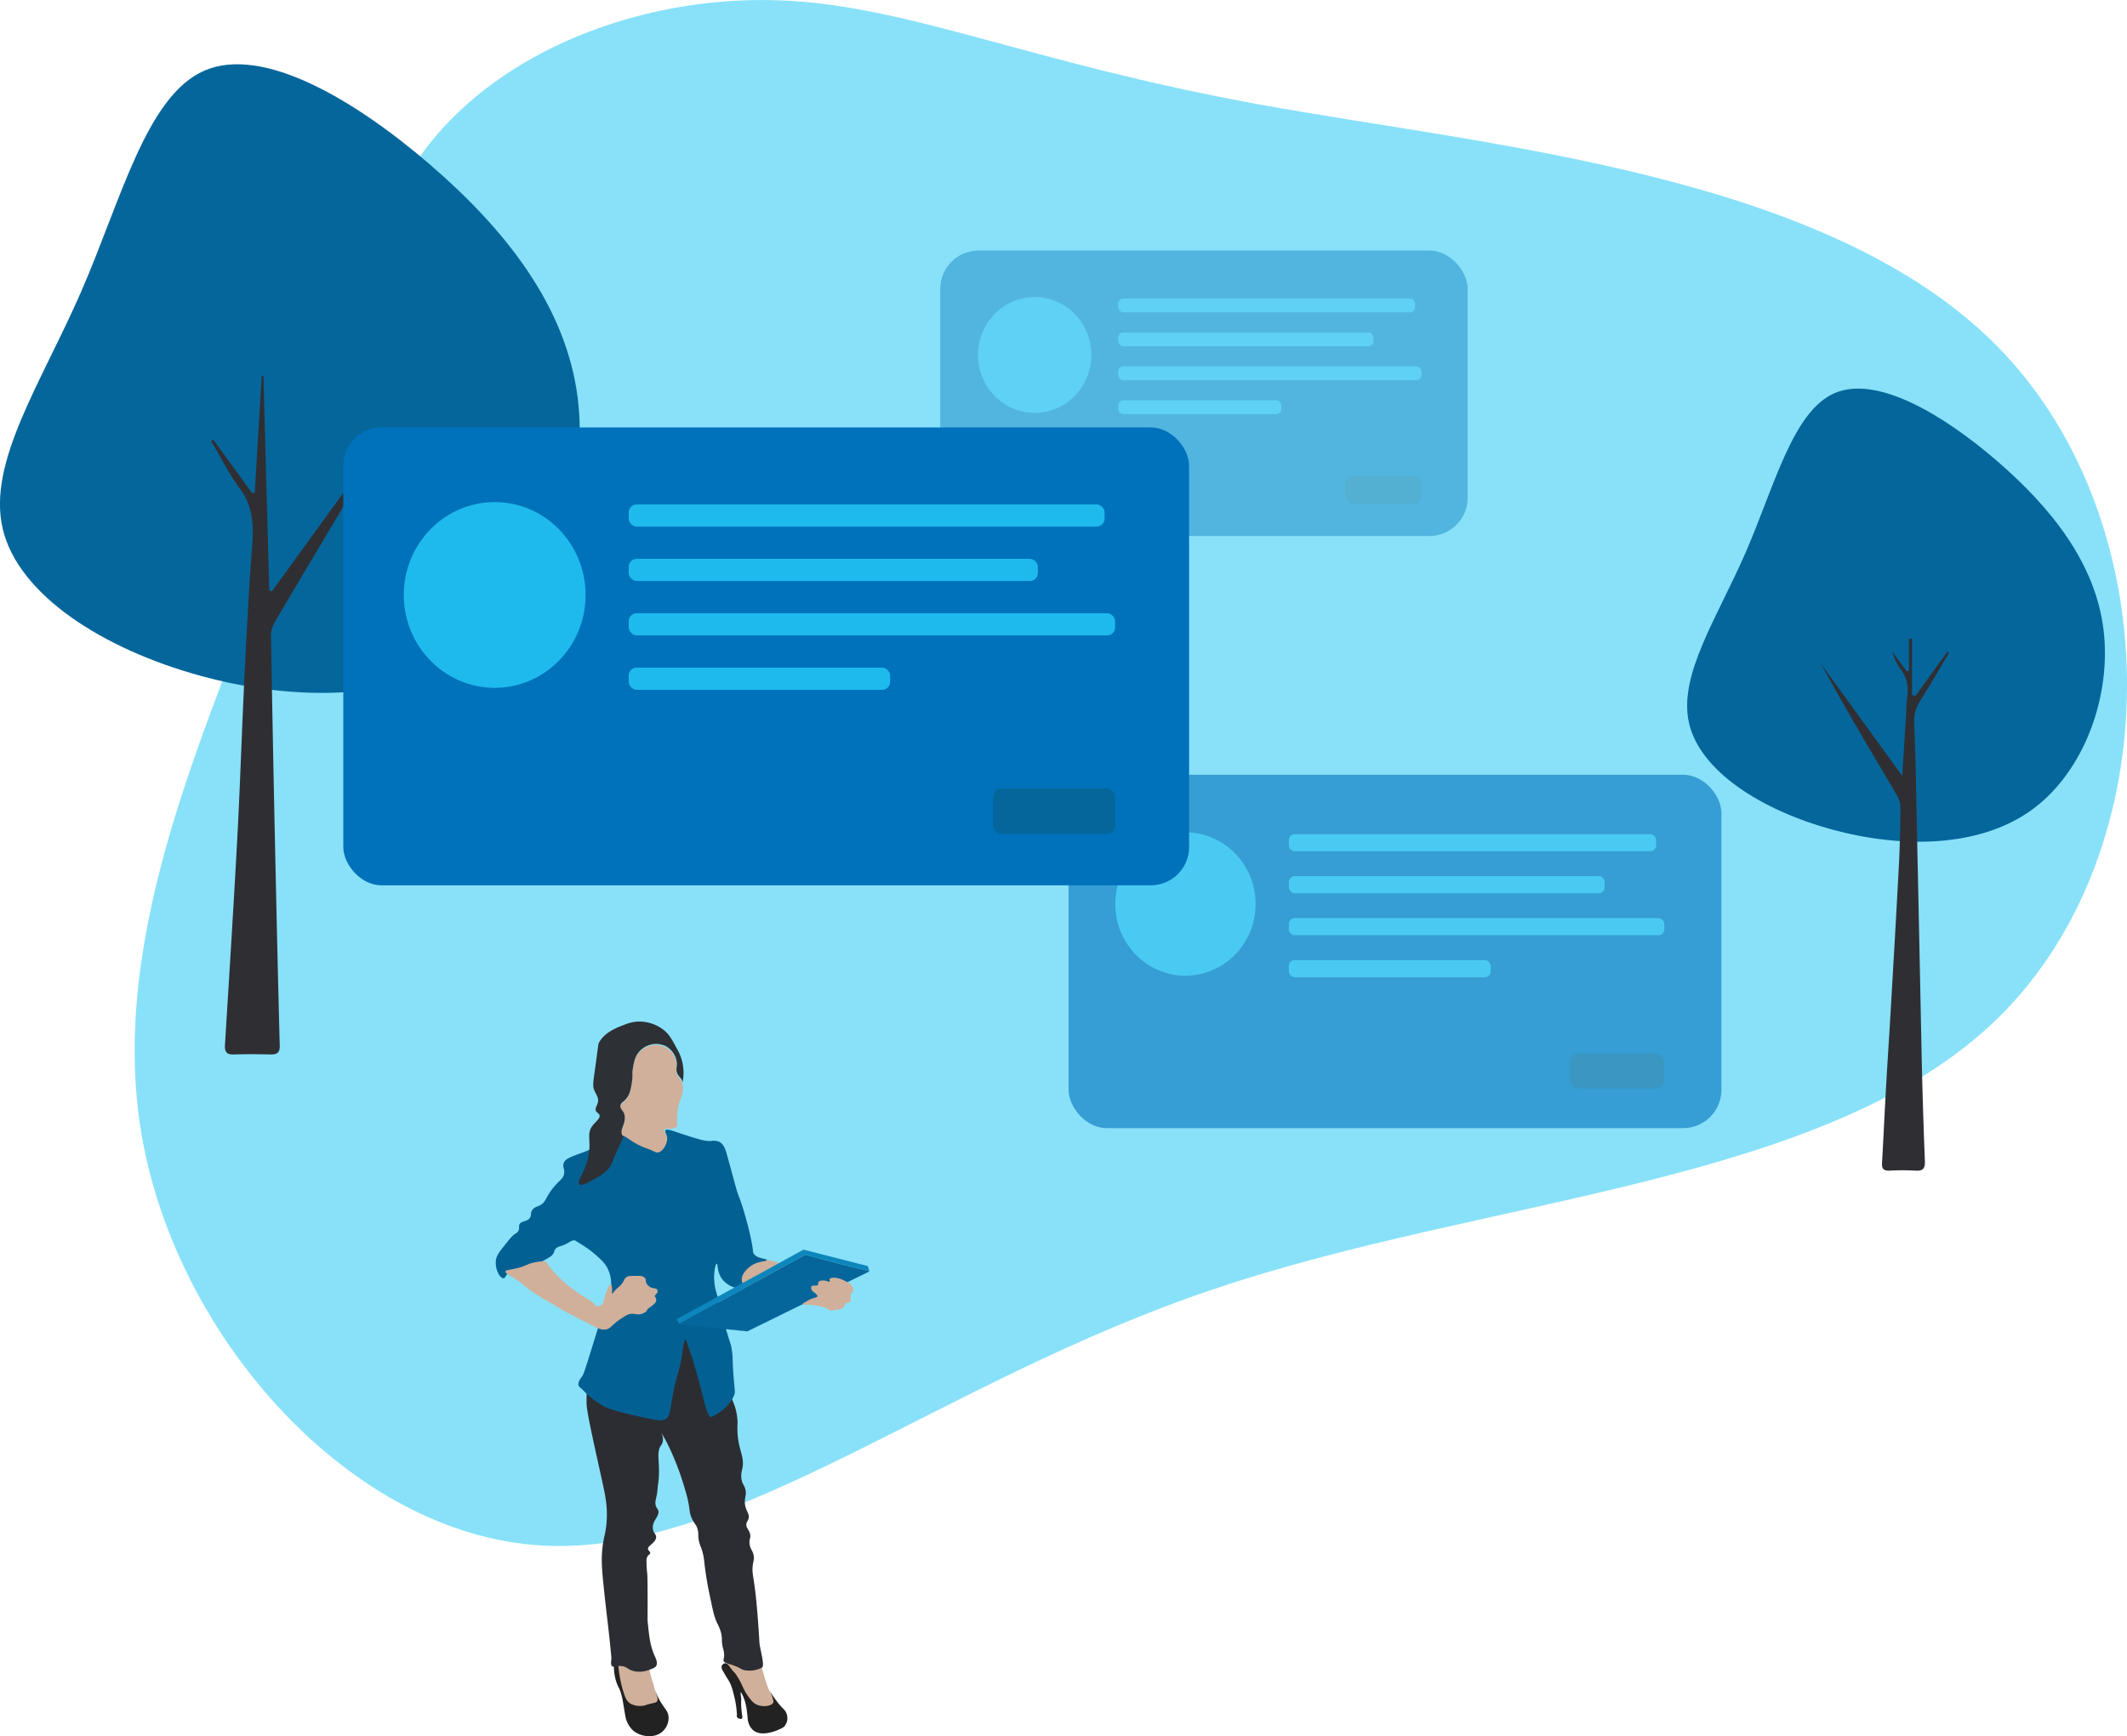 <?xml version="1.0" encoding="UTF-8"?> <svg xmlns="http://www.w3.org/2000/svg" id="Layer_1" data-name="Layer 1" viewBox="0 0 956.87 781.27"><title>case-illustration</title><g opacity="0.5"><path d="M373.27,165.42c57.78,2.14,111.44,27.82,215.31,46.75,103.55,18.93,257.13,31,333.68,110.12s76.22,225.36-.66,300.92-230.3,80.5-353.43,122.31C445,787,352.36,865.52,266.6,860.75s-164.45-93-180.25-184.53,31.11-186.51,59.26-265.36S182.81,269.29,218.2,227C253.76,184.84,315.49,163.28,373.27,165.42Z" transform="translate(-22.59 -165.27)" fill="#11c4f4"></path></g><g opacity="0.6"><rect x="480.72" y="348.63" width="293.69" height="159.03" rx="17.24" fill="#0072bb"></rect><g><g><ellipse cx="533.29" cy="406.8" rx="31.56" ry="32.26" fill="#1fbaed"></ellipse><rect x="579.82" y="413.15" width="168.9" height="7.69" rx="2.62" fill="#1fbaed"></rect><rect x="579.82" y="432.05" width="90.78" height="7.69" rx="2.62" fill="#1fbaed"></rect><rect x="579.82" y="375.37" width="165.24" height="7.69" rx="2.62" fill="#1fbaed"></rect><rect x="579.82" y="394.26" width="142.07" height="7.69" rx="2.62" fill="#1fbaed"></rect></g><rect x="706.35" y="473.98" width="42.37" height="15.83" rx="3.8" fill="#05669b"></rect></g></g><g opacity="0.4"><rect x="422.99" y="112.73" width="237.27" height="128.48" rx="17.24" fill="#0072bb"></rect><g><g><ellipse cx="465.47" cy="159.73" rx="25.5" ry="26.06" fill="#1fbaed"></ellipse><rect x="503.06" y="164.86" width="136.46" height="6.22" rx="2.23" fill="#1fbaed"></rect><rect x="503.06" y="180.12" width="73.34" height="6.22" rx="2.23" fill="#1fbaed"></rect><rect x="503.06" y="134.33" width="133.5" height="6.22" rx="2.23" fill="#1fbaed"></rect><rect x="503.06" y="149.6" width="114.78" height="6.22" rx="2.23" fill="#1fbaed"></rect></g><rect x="605.28" y="214" width="34.23" height="12.79" rx="3.8" fill="#05669b"></rect></g></g><g><path d="M237.93,457c-32.82,24-81.76,24.3-125.34,12.32S30.76,433,23.79,403.11s17.46-65.59,35.4-106.81,29.3-88,55.43-99.28,67.2,12.86,101.32,42.23,61.32,63.89,66.53,105S270.83,433,237.93,457Z" transform="translate(-22.59 -165.27)" fill="#05669b"></path><path d="M118.55,363.12l17.43,24,1.19-.11,3.18-52.66.75,0q1.31,48.26,2.62,96.5l1.17.53,43.24-59.6,1.14.76c-2.91,4.94-5.79,9.89-8.72,14.82-11.32,19-22.7,38.06-33.94,57.16a13.14,13.14,0,0,0-2.12,6.47q1,57.94,2.3,115.9.75,34.47,1.65,68.95c.08,3.2-1.35,4-4.22,3.93-5.5-.13-11-.17-16.5,0-3.11.1-4.11-1.14-3.93-4.14,1.91-31.23,3.91-62.47,5.58-93.72,1.28-23.93,2-47.89,3.19-71.82.95-19.46,1.92-38.92,3.41-58.34.73-9.52.66-18.3-5.41-26.53-5-6.71-8.71-14.31-13-21.51Z" transform="translate(-22.59 -165.27)" fill="#2f2f33"></path></g><g><rect x="154.44" y="192.35" width="380.5" height="206.04" rx="17.24" fill="#0072bb"></rect><g><g><ellipse cx="222.55" cy="267.73" rx="40.89" ry="41.79" fill="#1fbaed"></ellipse><rect x="282.83" y="275.95" width="218.83" height="9.97" rx="3.58" fill="#1fbaed"></rect><rect x="282.83" y="300.43" width="117.61" height="9.97" rx="3.58" fill="#1fbaed"></rect><rect x="282.83" y="227" width="214.09" height="9.97" rx="3.58" fill="#1fbaed"></rect><rect x="282.83" y="251.47" width="184.07" height="9.97" rx="3.58" fill="#1fbaed"></rect></g><rect x="446.76" y="354.75" width="54.9" height="20.51" rx="3.8" fill="#05669b"></rect></g></g><g><path d="M936.79,529.58c-23.66,17.27-58.92,17.51-90.34,8.88s-59-26.14-64-47.71,12.59-47.26,25.51-77,21.13-63.41,39.95-71.56,48.44,9.27,73,30.44,44.19,46,47.95,75.66S960.5,512.27,936.79,529.58Z" transform="translate(-22.59 -165.27)" fill="#05669b"></path><path d="M899.39,459.08c-4.3,7.19-8.51,14.43-12.93,21.54a17.39,17.39,0,0,0-2.74,10.68c.67,13.87.83,27.77,1.12,41.67Q886,587,887.09,641q.52,23.4,1.44,46.78c.12,3.2-.77,4.5-4.14,4.27a108,108,0,0,0-11.8,0c-2.59.11-3.49-.83-3.34-3.42.66-11.24,1.15-22.5,1.79-33.75.67-11.9,1.48-23.79,2.17-35.7,1.25-21.71,2.53-43.42,3.66-65.13.45-8.63.63-17.27.66-25.91a11.4,11.4,0,0,0-1.84-5.44c-11.46-19.41-23-38.76-33.84-58.63,11.93,16.45,23.86,32.9,36.5,50.35.59-9.38,1.11-17.55,1.62-25.72.2-3.27.2-6.56.61-9.8.57-4.48,0-8.52-2.81-12.26a24.64,24.64,0,0,1-3.9-8.06l6.5,8.77,1-.33V452.7l1.38,0v25.25l1.53.53q7.21-10,14.42-20Z" transform="translate(-22.59 -165.27)" fill="#2f2f33"></path></g><g><path d="M310,639a10.35,10.35,0,0,1,4.78-3.1,9.52,9.52,0,0,1,6.45.24,9.75,9.75,0,0,1,5.74,8.12c.05,1.65-.52,2.37,0,4.06.59,1.94,1.63,1.91,2.38,3.82a10,10,0,0,1,0,6c-.45,2.11-.84,1.88-1.43,4.3a28.41,28.41,0,0,0-.72,5.74c-.08,2.9.31,3.37-.23,4.06-1.41,1.75-5.27.26-5.74,1.43-.21.53.55.91,1.2,2.39a6.73,6.73,0,0,1,.47,4.54,5.18,5.18,0,0,1-3.58,3.58c-1.07.23-1.81-.12-3.82-1-6.08-2.53-5.49-2-7.65-3.11-3.36-1.78-5.05-2.67-5.49-3.82-1-2.56,1.59-4.42,1.2-8.36-.25-2.43-2.27-3-1.92-4.78.28-1.39,1.38-1.48,2.75-3.23,1.54-2,1.88-4,2.39-7.16.56-3.42-.05-3.33.48-6.45C307.73,643.58,308.14,641.16,310,639Z" transform="translate(-22.59 -165.27)" fill="#d0b09a"></path><g><g><path d="M310,902.46c-1.9-1.08-4.2-.22-4.77,0-3.58,1.33-5.69,5.35-6,8.84-.07.76.51,3,1.67,7.4a80.62,80.62,0,0,0,2.63,9.08c1,2.28,1.58,3,2.14,5.25.71,2.77.22,3.36,1,4.54,2,3.14,7.68,2.67,8.12,2.63a13,13,0,0,0,5.27-1.87c1.82-1,2.07-1.54,2.14-1.71.64-1.62-1.21-3.56-2.51-5.38-1.71-2.39-2.49-5.26-4.06-11-1-3.74-2.64-11.12-2.87-12.18C312.22,905.56,311.79,903.45,310,902.46Z" transform="translate(-22.59 -165.27)" fill="#d0b09a"></path><path d="M316,921.09s.53,2.51,1.91,6.69c.4,1.2.79,2.33.24,3.1-.39.54-1,.59-2.63,1-2.68.61-2.45.8-3.58.95a9,9,0,0,1-5.74-.95c-1.7-1.08-2.27-2.73-3.34-6a51.46,51.46,0,0,1-1.91-9.32c-.73-5.12-.85-7.64-1.2-7.64s-.89,2.93-.95,5.49a21.83,21.83,0,0,0,1.13,7.92c.79,2.33,1.31,2.48,2.09,5.1a41.55,41.55,0,0,1,1,4.78c.93,5.38.93,6.26,1.67,7.88a11,11,0,0,0,2.63,3.82c3.3,2.93,9.68,3.87,13.37.48a8.27,8.27,0,0,0,2.63-6.93c-.25-1.86-1.2-2.83-2.39-4.54A31.33,31.33,0,0,1,316,921.09Z" transform="translate(-22.59 -165.27)" fill="#222"></path></g><g><path d="M360,900.41c-2-1-4.39-.21-5,0-3.74,1.29-6,5.19-6.24,8.58-.07.75.54,2.9,1.75,7.19,1.38,4.91-.32,1.63.33,3.05,1,2.22,4.05,2.24,4.64,4.41.74,2.69,3.63,6.73,4.41,7.89,2.05,3.05,4.63,5.57,5.09,5.53a14.24,14.24,0,0,0,5.51-1.81c1.9-1,2.16-1.5,2.23-1.67.67-1.57-1.26-3.45-2.62-5.22-1.79-2.33-2.6-5.11-4.24-10.67-1.07-3.63-2.76-10.8-3-11.83C362.26,903.42,361.81,901.38,360,900.41Z" transform="translate(-22.59 -165.27)" fill="#d0b09a"></path><path d="M368.79,925.87a21.9,21.9,0,0,1,1.43,3.58c.27,1,.4,1.51.24,1.91-.63,1.63-4.54,2.24-7.4,1-1.51-.68-2.32-1.7-3.59-3.35-2.69-3.49-2.54-5.29-5.49-9.79-1.27-1.94-.67-.64-2.87-3.58-.86-1.16-1.36-1.9-2.15-1.92a1.9,1.9,0,0,0-1.67,1.2c-.3.8.13,1.6.72,2.63,1.46,2.56,2.34,3.86,2.86,4.77a22.88,22.88,0,0,1,1.68,5,43,43,0,0,1,1.43,7.64c0,.6.14,1.2.12,1.8s-.11,1,.12,1.31a1.68,1.68,0,0,0,1.07.6,1.37,1.37,0,0,0,1,0c.45-.3.2-1.24,0-2.87A33.05,33.05,0,0,1,356,932c0-1.51.08-1.66,0-2.87a17.6,17.6,0,0,1-.24-2.39c.24-.08,1.43,2.12,2.15,4.78a29.89,29.89,0,0,1,.72,4.06c.42,3.18.22,3.66.71,5a7.39,7.39,0,0,0,2.15,3.34c2.55,2.07,6.21,1.26,7.87.9a19,19,0,0,0,3.84-1.38,8,8,0,0,0,2.15-1.19,5.8,5.8,0,0,0,.95-6.21,6.45,6.45,0,0,0-1.67-2.15A39.12,39.12,0,0,1,368.79,925.87Z" transform="translate(-22.59 -165.27)" fill="#222"></path></g><path d="M365.13,732.36a23.47,23.47,0,0,0-5.37,2.14c-2.32,1.2-4.21,2.21-5.11,4.17a10.22,10.22,0,0,0-.62,2c-.23,1.12-.48,2.28-.08,3,.78,1.45,4.1,1.18,4.89,1.12,8.84-.62,22.88,3.12,28.42,5,4.3,1.42,6.52,2.72,8.85,1.57,3-1.45,4.53-6.07,3-8.1-.86-1.18-2.36-1-5.36-1.58-1.87-.37-2.47-.68-9.08-3.38C370.25,732.32,368,731.72,365.13,732.36Z" transform="translate(-22.59 -165.27)" fill="#d0b09a"></path><path d="M346.1,768.92c-3.19-2.81-7.33-1.53-18.16-1.91-2.22-.07-1.1-.1-5.09-.28-15.47-.71-23.2-1.07-26,.28-10.4,5.08-10.4,25-10.39,29.5,0,3.43,2.07,12.8,6.21,31.54,2.11,9.59,3.25,14.2,2.86,21.26-.37,6.77-1.68,7.51-2.15,15.28-.29,4.89.29,10.19,1.44,20.79.63,5.82,1.7,14.38,2.24,19.87.39,3.94.58,5.91.57,6.18-.09,1.83-.39,2.92.29,3.57.85.81,2-.25,4.3,0,2.67.28,2.83,1.85,6.21,2.39a11.63,11.63,0,0,0,3.06.08,11.86,11.86,0,0,0,3.14-.77c1.76-.65,2.65-1,3.12-1.7.89-1.38-.14-3.47-.72-4.78-2-4.59-2.42-8.63-3.1-15.53-.06-.59,0,.13,0-8.12,0-8.51-.05-12.79-.24-13.85a36.57,36.57,0,0,1-.24-4.54,4,4,0,0,1,.48-2.63c.5-.71,1.12-.84,1.19-1.43s-.78-1-1-1.68c-.38-1.54,3-2.55,3.58-5,.4-1.84-1.3-2.11-1.43-4.54-.2-3.58,3.36-5.48,2.38-8.12-.28-.77-.61-.68-.95-1.67-.57-1.64-.11-3.06.24-4.54.42-1.8.44-3.67.71-5.5,1.26-8.46-1.08-14,1.2-17.2a4.92,4.92,0,0,0,.95-2.15,6.22,6.22,0,0,0-.71-3.58c.07,0,1.93,2.67,4.77,9.08a125,125,0,0,1,5.68,15.51c.64,2.14,1.05,3.52,1.49,5.51,1,4.59.55,5,1.43,7.4,1.29,3.53,2.55,3.42,3.11,6.45.35,1.9-.06,2.39.48,4.78.42,1.88.85,2.38,1.43,4.3a25.74,25.74,0,0,1,1,5.5,154.5,154.5,0,0,0,2.62,15.52c1.18,5.77,1.8,8.71,3.11,11.47a20.3,20.3,0,0,1,1.67,4.06c.84,3.14.06,3.93,1,7.41a9.72,9.72,0,0,1,.47,3.1c0,1.49-.46,1.73-.23,2.39.4,1.18,2,1.1,5.25,2.39,2.89,1.13,2.77,1.62,4.54,1.91a12.47,12.47,0,0,0,6.28-.7,11,11,0,0,0,1.13-.5c1.35-.82-.26-6-1-10.51-.13-.83,0,0-.48-7.16-.47-6.73-.81-10.25-.95-11.71-.2-2-.3-3-.48-4.54-.91-7.61-1.56-8.69-1.2-11.94.27-2.31.7-2.68.48-4.3-.35-2.59-1.65-3.09-1.91-5.73-.22-2.28.7-2.41.24-4.3-.5-2.07-1.75-2.55-1.67-4.3.05-1.2.66-1.37,1-2.63.47-2-.78-2.83-1.43-5.49-.93-3.85,1-4.85-.24-8.37-.55-1.53-1.07-1.73-1.43-3.34a10.39,10.39,0,0,1,.24-5c1.42-6.09-2.39-9-2.15-19.11,0-1.06.08-1.79,0-3.1a25.89,25.89,0,0,0-2.15-8.6c-3.51-8.74.95-13.83-3.83-23.17A10.51,10.51,0,0,0,346.1,768.92Z" transform="translate(-22.59 -165.27)" fill="#2c2d32"></path><path d="M302.38,676.24c2.6.59,3.11,2.25,8.6,4.78,2.37,1.09,2.28.78,5.29,2.15,1.23.56,1.54.75,2.12.71,2.1-.12,3.91-3,4.3-5.49s-1.35-3.76-.72-4.54,2.91.21,7.76,1.79c6.7,2.18,10,3.27,12.83,3.07A6.29,6.29,0,0,1,346,679c2.24,1,3,3.74,3.58,5.73,1.59,5.74,3.71,13.54,4.06,14.81,1.28,4.63,1.39,3.52,3.58,10.75.13.41,1.9,6.29,3,11.5.49,2.32.73,3.48.9,4.76.26,1.93.15,2.09.41,2.61,1.33,2.62,6,2.36,6,3.11s-3.41.31-6.69,2.38c-.47.3-4.61,3-4.54,6.45,0,1.69,1,2.6.48,3.35-.85,1.14-3.93.12-4.3,0a10.85,10.85,0,0,1-5.5-4.3c-1.89-3.11-1.39-6.2-1.91-6.21s-1.06,2.38-1.19,5A24.12,24.12,0,0,0,345,747.3c2.31,8.06.57,3.64,3.82,14.82,2.48,8.52,2.49,7.64,2.87,9.79.76,4.3.22,4.87,1,13.85.45,5.37.69,5.76.24,7.17,0,0-1.5,4.77-7.65,8.56-.14.08-.87.52-1.85,1a5,5,0,0,1-1,.46c-1.36.11-2.92-6.39-3.58-9.07,0,0-2.83-11.57-5.39-19.14-.33-1-.46-1.23-1.08-3-.95-2.8-1.12-3.61-1.41-3.61-.63,0-1.1,3.68-1.44,6-1.42,9.78-2.36,8.16-4.48,20.17-1.12,6.34-1.11,8.18-2.92,9.45-1.45,1-3,.92-10.51-.72-13.45-2.92-16.11-4.28-17.44-5a39.84,39.84,0,0,1-7.64-5.5c-.51-.5-1.12-1.23-2.39-2.39-.83-.74-1-.85-1.2-1.19-.75-1.55,1.23-4,1.67-4.54.58-.73,2.61-7.33,6.69-20.54,4-12.81,3.43-11.74,3.94-12.89,1.06-2.4,2.13-4.35,2.27-7.42a15.36,15.36,0,0,0-1.67-7.64c-1.17-2.27-2.59-3.55-5-5.73a50.85,50.85,0,0,0-6.05-4.54c-.56-.36-.89-.54-2.31-1.44a6.14,6.14,0,0,0-1.19-.71c-1.11-.36-2,.48-3.82,1.43-3,1.53-3.89,1-5,2.39-.79,1-.34,1.23-1.19,2.39-.27.36-.94,1.17-4.3,2.86a31.6,31.6,0,0,1-3.11,1.44c-6.6,2.59-9.58,1.07-12.42,3.82-1.48,1.43-1.48,2.62-2.39,2.63-1.75,0-4-4.44-3.34-8.36.34-2,1.58-3.59,4.06-6.69,2.24-2.81,3.36-4.21,4.59-4.94a3.61,3.61,0,0,0,1.38-1.27c.69-1.16.08-1.87.48-2.87.73-1.84,3.47-1.07,4.78-3.11.79-1.23.08-2,.95-3.34s2.13-1.56,3.34-2.15c3.14-1.51,2.42-3.65,6.69-8.6,2.57-3,3.82-3.34,4.3-5.49s-.57-2.9-.24-4.54c.67-3.25,5.49-3.58,13.38-7.17C297.75,678,298.84,675.43,302.38,676.24Z" transform="translate(-22.59 -165.27)" fill="#036093"></path><path d="M267.79,732.83a.6.6,0,0,0-.36-.11c-.13,0-.18.09-.35.13a.92.92,0,0,1-.28,0,23.79,23.79,0,0,0-4.25.6c-2.59.61-3.66,1.5-6.63,2.34-3.77,1.05-5.74.79-5.93,1.6s1.61,1.61,4.16,3.22c3.28,2.08,3.29,2.58,7.2,5.42,2.83,2.06,3.56,2.33,15.32,9.37.22.13,4.59,2.35,13.33,6.79,1.74.89,3.38,1.69,5.29,1.29,2.17-.46,2.41-2,6.56-4.73,2.25-1.48,3.4-2.23,5-2.29s2.36.56,4.06.13c1.45-.37,2.92-1.32,2.81-2,0-.21,3-2.11,3.74-3.21a2.05,2.05,0,0,0-.07-2.39c-.6-.63.18-1.17.67-1.69a1.51,1.51,0,0,0,.19-1.68c-.27-.44-.79-.52-1.69-.67-2.79-.47-3.62-2.88-3.44-3.49s-.66-1.33-.76-1.41a3.59,3.59,0,0,0-2.41-.65c-3,0-4.54,0-5.24.38-1.75,1-1.05,2.16-3.47,4.4a14.49,14.49,0,0,0-2.56,2.46c-.23.33-.52.8-.69.74s0-.89-.06-2.15c0-.55-.11-2-.54-2.13s-1.37,1.88-1.6,2.43a36.37,36.37,0,0,0-1.54,4.82,3.7,3.7,0,0,1-.9,1.94,2.88,2.88,0,0,1-.78.5,2.45,2.45,0,0,1-1.35.28,2.06,2.06,0,0,1-1.22-.92c-1.14-1.62-5.81-3.55-11.95-8.51a56.27,56.27,0,0,1-7.54-7.49l-.33-.42c-.89-1.15-1.34-1.73-1.58-2.12A2.81,2.81,0,0,0,267.79,732.83Z" transform="translate(-22.59 -165.27)" fill="#d0b09a"></path><g><path d="M413.81,737.32l-.12.06,0-.1Z" transform="translate(-22.59 -165.27)" fill="#05669b"></path><polygon points="305.56 595.75 305.69 595.98 305.69 595.98 305.23 595.93 305.56 595.75" fill="#05669b"></polygon><path d="M399.48,733.73c-1.83-.46-4.28-1.1-7.19-1.86-2.65-.69-5.12-1.35-7.38-2L328.15,761,327,758.89l57.09-31.29L413,735l.69,2.28-4.77-1.17C404.6,735,401.22,734.18,399.48,733.73Z" transform="translate(-22.59 -165.27)" fill="#0c86bc"></path><polygon points="391.11 572.1 391.11 572.12 336.17 599.11 305.69 595.98 336.28 599.04 391.11 572.1" fill="#05669b"></polygon><path d="M328.15,761l56.76-31.11c2.26.61,4.73,1.27,7.38,2,2.91.76,5.36,1.4,7.19,1.86s5.12,1.31,9.42,2.38l4.77,1.17,0,.1-54.82,26.93-30.59-3.06h0Z" transform="translate(-22.59 -165.27)" fill="#05669b"></path></g><path d="M398.41,740.26a11.43,11.43,0,0,1,4.3,1.43c1.7.84,2.57,1.28,3.11,2.15.13.22,1,1.58.47,2.63-.27.58-.7.54-1,1.19s.07.82,0,1.91c0,.75-.09,1.32-.48,1.68s-1,0-1.67.47-.32.88-1,1.68a3.39,3.39,0,0,1-1.91,1.19c-.68.12-.82-.14-1.67,0a12.35,12.35,0,0,0-1.43.48c-1,.2-1.81-.48-2.63-1a17,17,0,0,0-4.3-1.19c-3.86-.82-6.33-.15-6.45-.72-.08-.36.86-.86,2.14-1.55a12.48,12.48,0,0,1,2.61-1.17c1-.32,1.7-.34,1.82-.74s-.16-.57-.48-1c-.84-1-1.45-1-1.91-1.67-.34-.51-.61-1.43-.24-1.91.58-.76,2.3.09,2.87-.72.28-.4-.06-.72.24-1.19.51-.83,2.08-.74,2.38-.72,1.47.09,2.33.81,2.63.48s-.22-.73,0-1.2C396.25,740.12,397.93,740.23,398.41,740.26Z" transform="translate(-22.59 -165.27)" fill="#d0b09a"></path></g><path d="M287.75,681.89c.2-4.36-.82-6.94,1.19-9.79,1.4-2,3.78-3.44,3.35-5-.27-1-1.32-1-1.68-2.15s.67-2.2,1-3.82c.36-2.06-.89-3.33-1.67-5.26s-.54-3.21.47-10.51c1.46-10.4,1.24-10.22,1.68-11,2.65-4.68,8-6.67,11.22-7.88A19.14,19.14,0,0,1,309,625,17.92,17.92,0,0,1,321,628.62c2.65,2.07,3.85,4.36,6,8.36a21.44,21.44,0,0,1,2.87,14.1c-.05.43-.11.82-.16,1.17-.06-.19-.12-.38-.2-.58-.75-1.91-1.8-1.88-2.39-3.82-.51-1.68.06-2.41,0-4.06a9.74,9.74,0,0,0-5.73-8.12l-.1,0h0l-.1,0-.21-.08a9.62,9.62,0,0,0-6.14-.12,10.35,10.35,0,0,0-4.77,3.11c-1.89,2.19-2.3,4.6-2.75,7.28-.53,3.12.08,3-.48,6.45-.51,3.14-.84,5.21-2.39,7.17-1.37,1.75-2.47,1.84-2.74,3.22-.35,1.78,1.67,2.36,1.91,4.78.39,3.94-2.19,5.8-1.2,8.36a2.63,2.63,0,0,0,.67.92c-.31.8-.77,1.75-1.39,3.07-4.26,9.16-3.65,9.44-5.49,11.47a22.46,22.46,0,0,1-6.21,4.54c-3.28,1.83-5.72,3.19-6.69,2.38C281.54,696.75,287.3,691.47,287.75,681.89Z" transform="translate(-22.59 -165.27)" fill="#2d3035"></path></g></svg> 